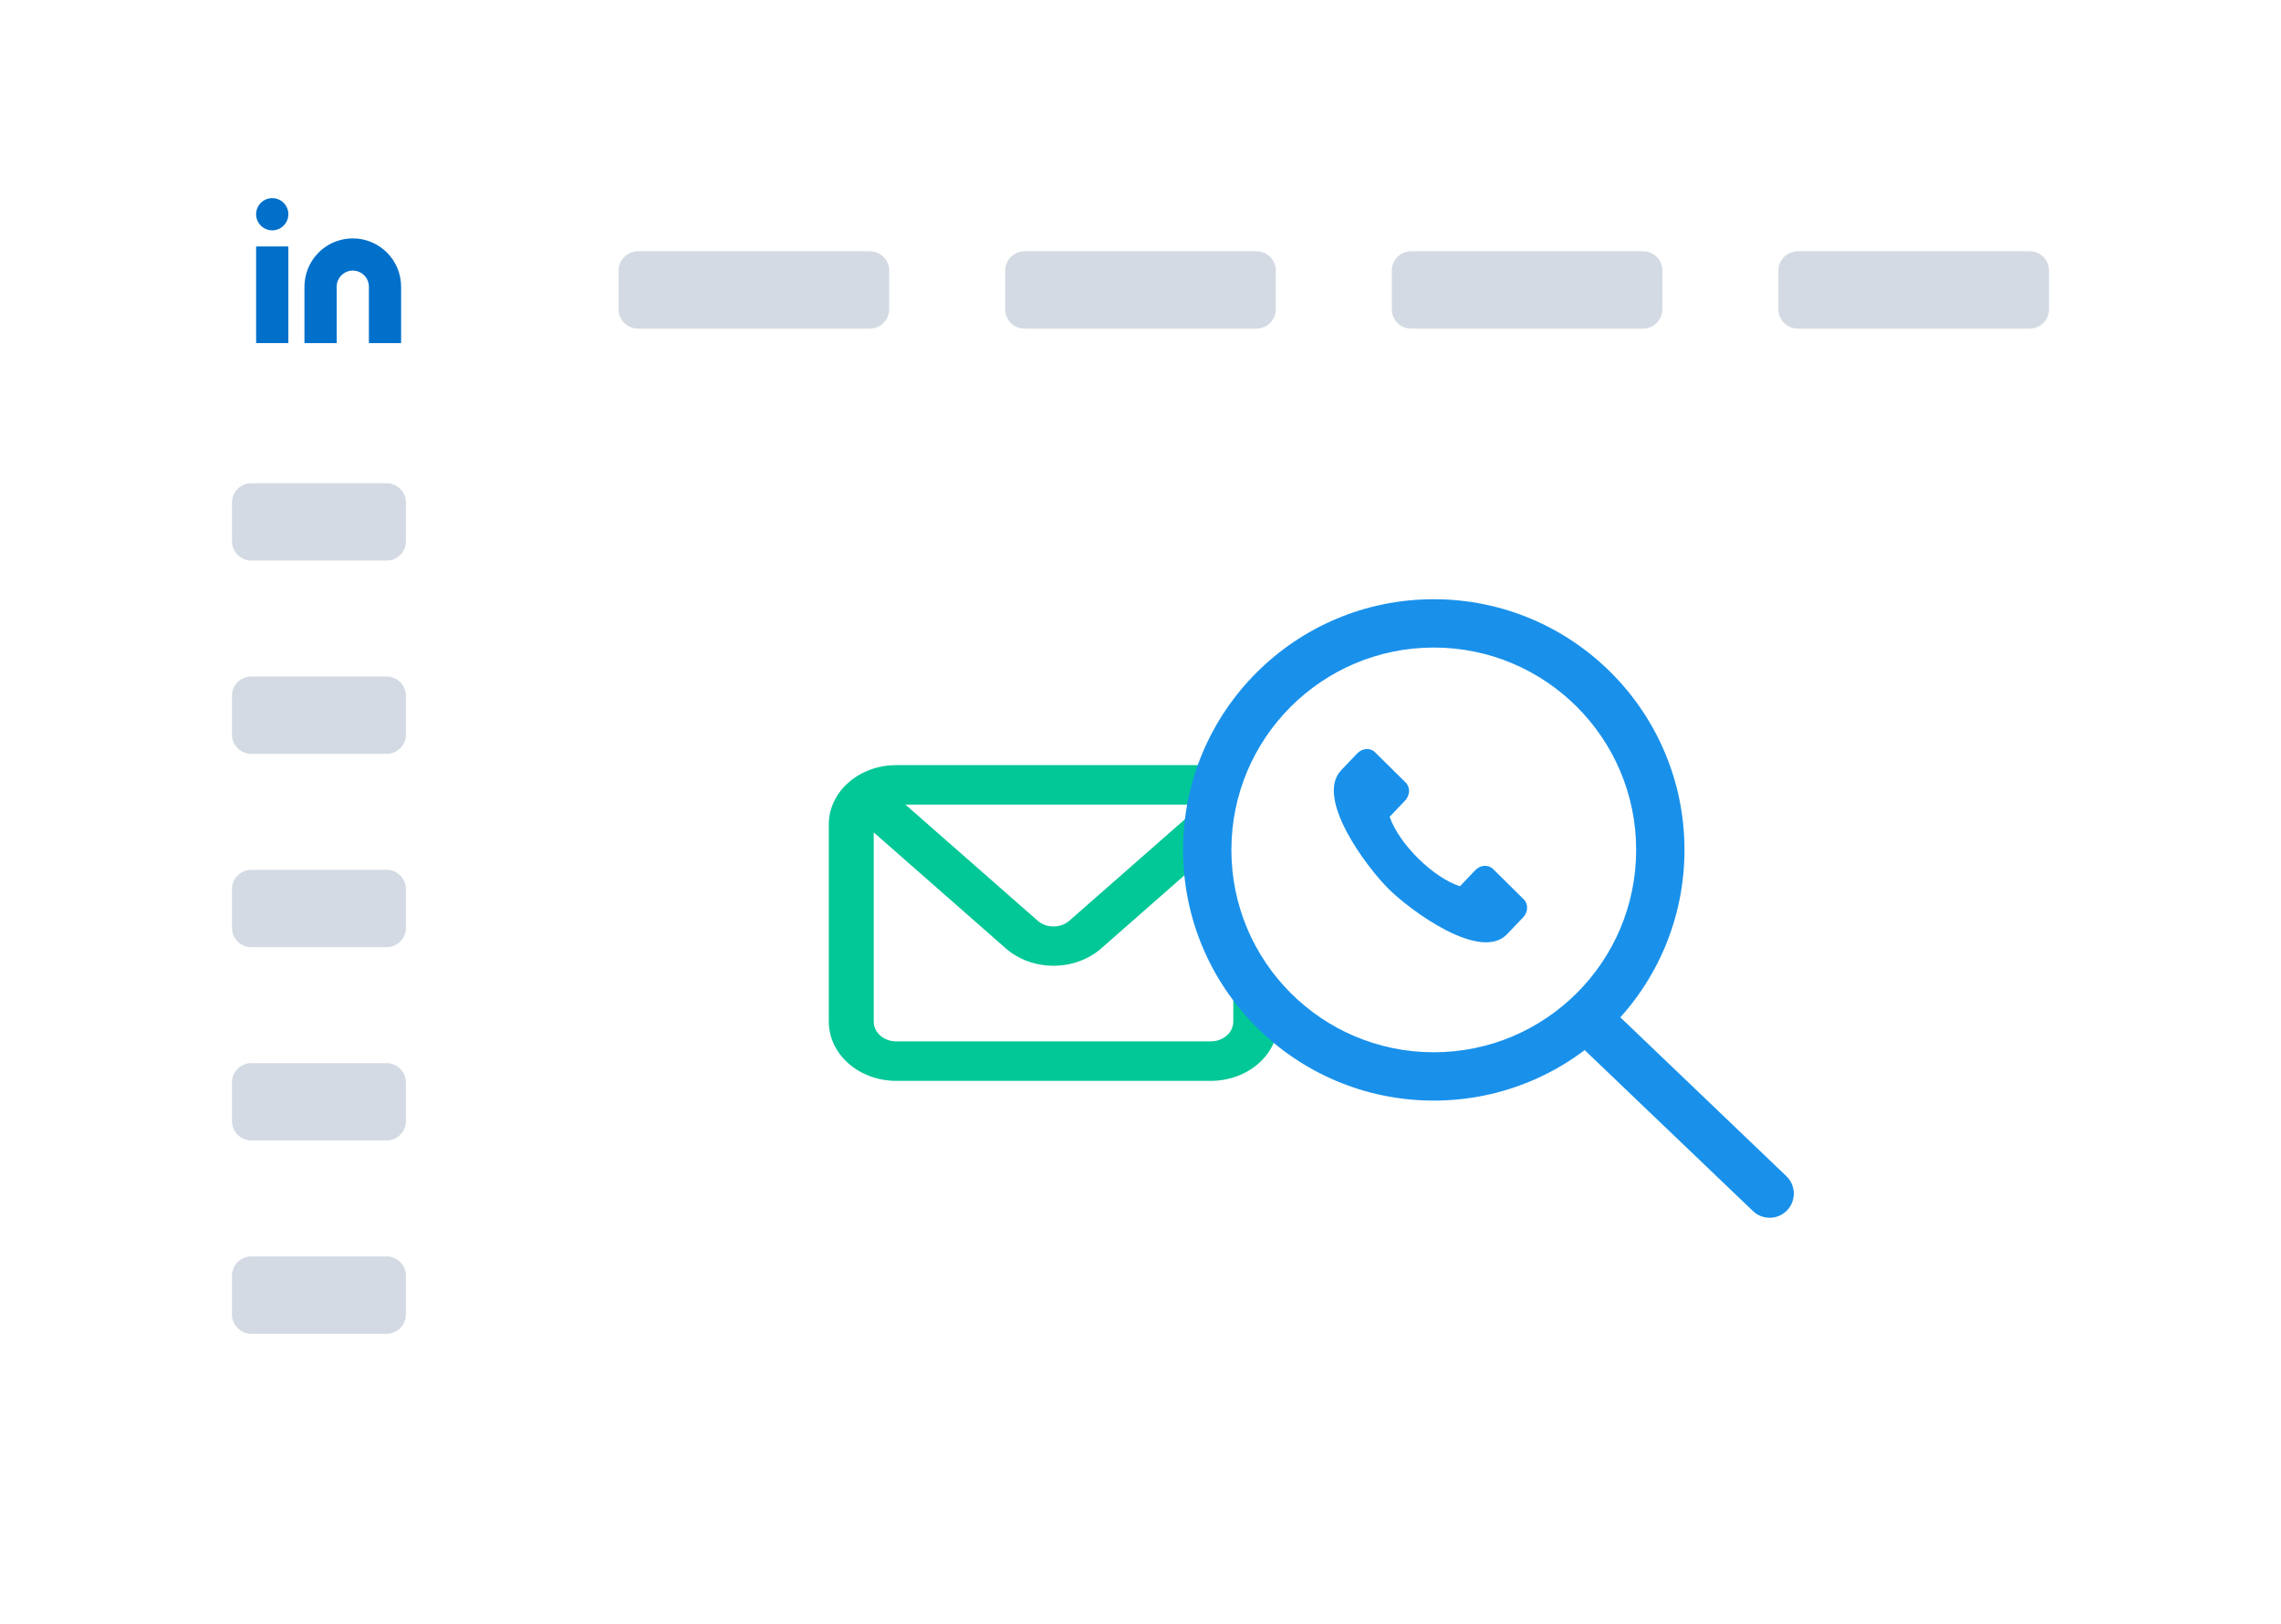 <svg width="118" height="84" viewBox="0 0 118 84" fill="none" xmlns="http://www.w3.org/2000/svg">
<g filter="url(#filter0_d_7_470)">
<path d="M4 6.222C4 3.89 5.847 2 8.125 2H109.875C112.153 2 114 3.89 114 6.222V73.778C114 76.11 112.153 78 109.875 78H8.125C5.847 78 4 76.11 4 73.778V6.222Z" fill="white"/>
</g>
<path d="M32 14C32 13.448 32.448 13 33 13H45C45.552 13 46 13.448 46 14V16C46 16.552 45.552 17 45 17H33C32.448 17 32 16.552 32 16V14Z" fill="#D3DAE3"/>
<path d="M52 14C52 13.448 52.448 13 53 13H65C65.552 13 66 13.448 66 14V16C66 16.552 65.552 17 65 17H53C52.448 17 52 16.552 52 16V14Z" fill="#D3DAE3"/>
<path d="M72 14C72 13.448 72.448 13 73 13H85C85.552 13 86 13.448 86 14V16C86 16.552 85.552 17 85 17H73C72.448 17 72 16.552 72 16V14Z" fill="#D3DAE3"/>
<path d="M92 14C92 13.448 92.448 13 93 13H105C105.552 13 106 13.448 106 14V16C106 16.552 105.552 17 105 17H93C92.448 17 92 16.552 92 16V14Z" fill="#D3DAE3"/>
<path d="M12 26C12 25.448 12.448 25 13 25H20C20.552 25 21 25.448 21 26V28C21 28.552 20.552 29 20 29H13C12.448 29 12 28.552 12 28V26Z" fill="#D3DAE3"/>
<path d="M12 36C12 35.448 12.448 35 13 35H20C20.552 35 21 35.448 21 36V38C21 38.552 20.552 39 20 39H13C12.448 39 12 38.552 12 38V36Z" fill="#D3DAE3"/>
<path d="M12 46C12 45.448 12.448 45 13 45H20C20.552 45 21 45.448 21 46V48C21 48.552 20.552 49 20 49H13C12.448 49 12 48.552 12 48V46Z" fill="#D3DAE3"/>
<path d="M12 56C12 55.448 12.448 55 13 55H20C20.552 55 21 55.448 21 56V58C21 58.552 20.552 59 20 59H13C12.448 59 12 58.552 12 58V56Z" fill="#D3DAE3"/>
<path d="M12 66C12 65.448 12.448 65 13 65H20C20.552 65 21 65.448 21 66V68C21 68.552 20.552 69 20 69H13C12.448 69 12 68.552 12 68V66Z" fill="#D3DAE3"/>
<path d="M62.638 39.583H46.362C45.438 39.583 44.55 39.906 43.897 40.48C43.242 41.055 42.875 41.834 42.875 42.646V52.854C42.875 53.666 43.242 54.445 43.897 55.02C44.55 55.594 45.438 55.917 46.362 55.917H62.638C63.562 55.917 64.45 55.594 65.103 55.02C65.758 54.445 66.125 53.666 66.125 52.854V42.646C66.125 41.834 65.758 41.055 65.103 40.48C64.45 39.906 63.562 39.583 62.638 39.583ZM62.161 41.625L55.325 47.627C55.217 47.723 55.089 47.799 54.947 47.851C54.805 47.903 54.654 47.929 54.5 47.929C54.346 47.929 54.195 47.903 54.053 47.851C53.911 47.799 53.783 47.723 53.675 47.627L46.839 41.625H62.161ZM63.8 52.854C63.8 53.125 63.678 53.385 63.459 53.576C63.242 53.767 62.946 53.875 62.638 53.875H46.362C46.054 53.875 45.758 53.767 45.541 53.576C45.322 53.385 45.2 53.125 45.2 52.854V43.064L52.035 49.067C52.689 49.64 53.576 49.962 54.5 49.962C55.424 49.962 56.311 49.64 56.965 49.067L63.8 43.064V52.854Z" fill="#02C797"/>
<path fill-rule="evenodd" clip-rule="evenodd" d="M81.35 51.996C81.827 51.497 82.619 51.479 83.118 51.956L92.412 60.847C92.911 61.324 92.928 62.115 92.451 62.614C91.974 63.113 91.183 63.13 90.684 62.653L81.389 53.763C80.891 53.286 80.873 52.494 81.35 51.996Z" fill="#1991EB"/>
<path d="M74.171 55.688C80.644 55.688 85.891 50.441 85.891 43.969C85.891 37.497 80.644 32.25 74.171 32.25C67.699 32.25 62.452 37.497 62.452 43.969C62.452 50.441 67.699 55.688 74.171 55.688Z" fill="white"/>
<path fill-rule="evenodd" clip-rule="evenodd" d="M74.171 33.5C68.389 33.5 63.702 38.187 63.702 43.969C63.702 49.751 68.389 54.438 74.171 54.438C79.953 54.438 84.641 49.751 84.641 43.969C84.641 38.187 79.953 33.5 74.171 33.5ZM61.202 43.969C61.202 36.806 67.009 31 74.171 31C81.334 31 87.141 36.806 87.141 43.969C87.141 51.132 81.334 56.938 74.171 56.938C67.009 56.938 61.202 51.132 61.202 43.969Z" fill="#1991EB"/>
<path fill-rule="evenodd" clip-rule="evenodd" d="M78.827 46.528L77.237 44.955C76.994 44.715 76.583 44.742 76.322 45.015L75.525 45.85C74.138 45.404 72.366 43.652 71.889 42.254L72.686 41.419C72.947 41.146 72.963 40.727 72.72 40.487L71.129 38.913C70.887 38.673 70.476 38.701 70.215 38.974L69.382 39.846C68.006 41.286 70.706 44.871 71.846 45.998C72.987 47.127 76.585 49.771 77.961 48.331L78.794 47.459C79.055 47.186 79.07 46.767 78.828 46.527L78.827 46.528Z" fill="#1991EB"/>
<path d="M14.084 11.917C14.544 11.917 14.917 11.544 14.917 11.083C14.917 10.623 14.544 10.25 14.084 10.25C13.623 10.25 13.25 10.623 13.25 11.083C13.25 11.544 13.623 11.917 14.084 11.917Z" fill="#0070CA"/>
<path d="M18.25 12.333C17.968 12.333 17.69 12.381 17.428 12.472C17.076 12.595 16.751 12.796 16.482 13.066C16.013 13.534 15.75 14.17 15.75 14.833V17.75H17.417V14.833C17.417 14.612 17.505 14.4 17.661 14.244C17.817 14.088 18.029 14 18.25 14C18.471 14 18.683 14.088 18.839 14.244C18.996 14.4 19.083 14.612 19.083 14.833V17.75H20.75V14.833C20.75 14.17 20.487 13.534 20.018 13.066C19.549 12.597 18.913 12.333 18.25 12.333Z" fill="#0070CA"/>
<path d="M14.917 12.75V17.75H13.25V12.75H14.917Z" fill="#0070CA"/>
<defs>
<filter id="filter0_d_7_470" x="0" y="0" width="118" height="84" filterUnits="userSpaceOnUse" color-interpolation-filters="sRGB">
<feFlood flood-opacity="0" result="BackgroundImageFix"/>
<feColorMatrix in="SourceAlpha" type="matrix" values="0 0 0 0 0 0 0 0 0 0 0 0 0 0 0 0 0 0 127 0" result="hardAlpha"/>
<feOffset dy="2"/>
<feGaussianBlur stdDeviation="2"/>
<feColorMatrix type="matrix" values="0 0 0 0 0 0 0 0 0 0 0 0 0 0 0 0 0 0 0.1 0"/>
<feBlend mode="normal" in2="BackgroundImageFix" result="effect1_dropShadow_7_470"/>
<feBlend mode="normal" in="SourceGraphic" in2="effect1_dropShadow_7_470" result="shape"/>
</filter>
</defs>
</svg>

